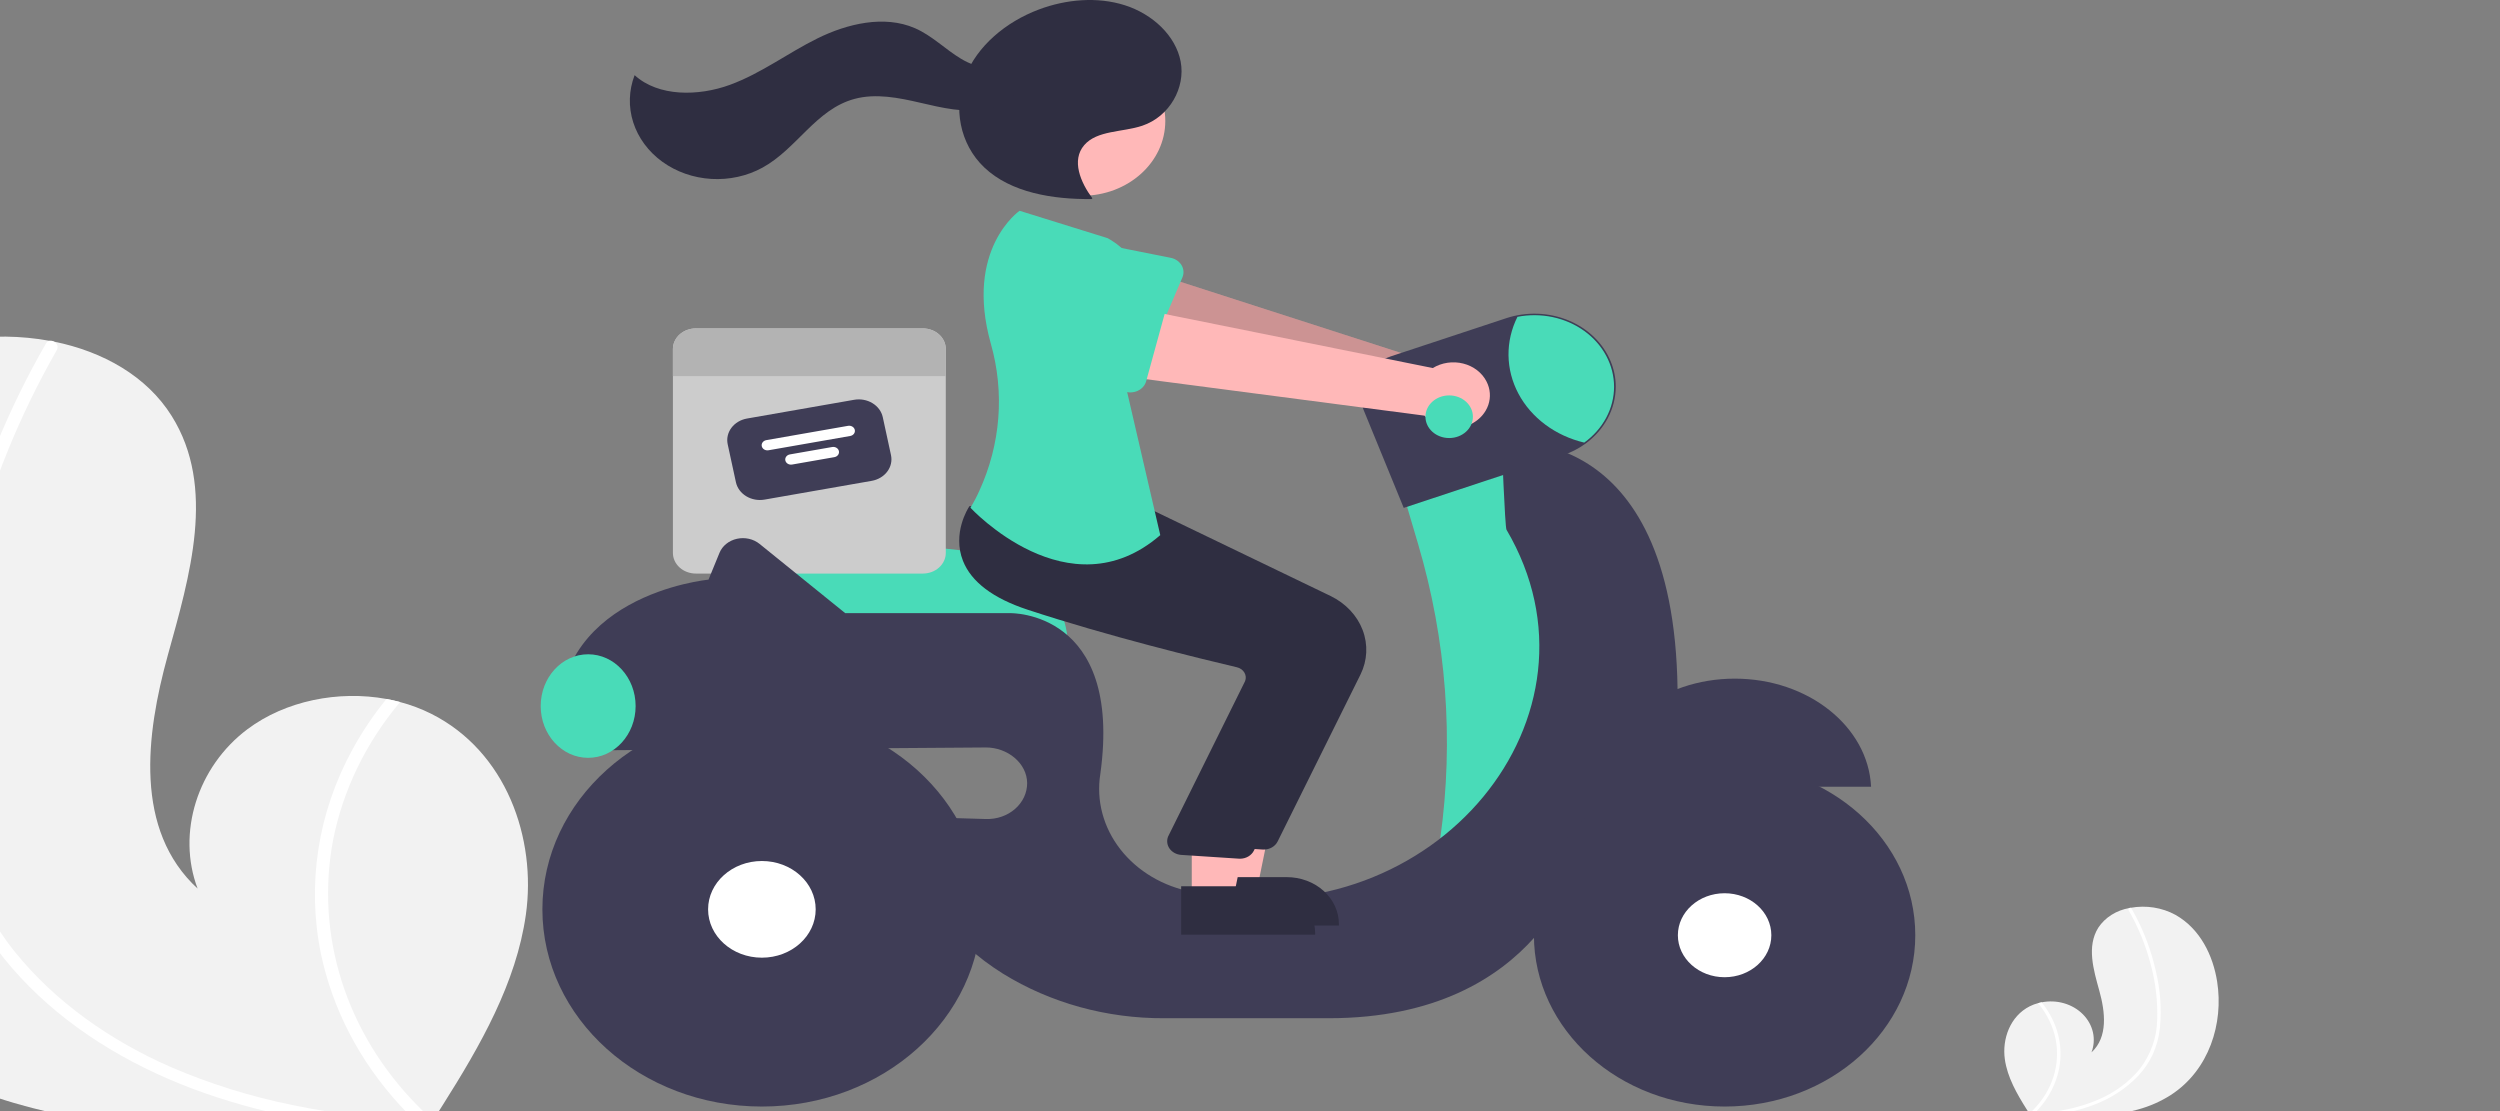 <svg width="540" height="240" viewBox="0 0 540 240" fill="none" xmlns="http://www.w3.org/2000/svg">
<rect x="0" y="0" width="540" height="240" fill="#808080" stroke="none"/>
<g clip-path="url(#clip0)">
<path d="M113.584 197.609C111.497 212.298 103.824 225.738 95.638 238.684C95.367 239.125 95.088 239.559 94.803 240H9.721C8 239.599 6.301 239.158 4.61 238.684C-5 236.056 -14.072 232.046 -22.255 226.81C-53.557 206.549 -65.602 168.262 -60.161 133.956C-56.778 112.642 -46.367 90.88 -26.092 79.401C-15.387 73.329 -1.636 71.356 10.687 73.612C11.009 73.665 11.332 73.73 11.661 73.79C22.263 75.934 31.709 81.263 37.083 89.847C46.748 105.274 40.993 124.384 36.241 141.554C31.504 158.724 28.933 179.275 42.685 191.938C38.145 179.932 42.626 165.611 53.47 157.493C61.663 151.369 73.071 149.073 83.476 150.974C84.472 151.165 85.453 151.382 86.419 151.645C88.755 152.26 91.007 153.107 93.134 154.171C109.352 162.309 115.92 181.051 113.584 197.609Z" fill="#F2F2F2"/>
<path d="M63.135 238.684C65.493 239.178 67.858 239.612 70.237 240H57.373C55.688 239.592 54.012 239.158 52.35 238.684C48.696 237.658 45.098 236.48 41.557 235.152C27.352 229.797 14.268 221.758 4.368 211.061C-0.473 205.879 -4.427 200.077 -7.362 193.846C-10.544 186.803 -12.567 179.381 -13.366 171.815C-15.16 156.29 -13.329 140.337 -9.91 125.088C-6.381 109.283 -0.685 93.933 7.048 79.388C7.978 77.644 8.94 75.912 9.933 74.191C10.001 74.049 10.105 73.923 10.235 73.823C10.366 73.723 10.521 73.65 10.687 73.612C11.025 73.553 11.375 73.617 11.661 73.79C12.004 73.966 12.258 74.255 12.371 74.595C12.484 74.935 12.448 75.302 12.269 75.618C4.295 89.588 -1.749 104.381 -5.729 119.667C-9.624 134.581 -11.835 150.185 -11.082 165.519C-10.364 179.847 -6.197 193.938 3.255 205.654C11.888 216.35 23.808 224.784 36.995 230.527C45.342 234.115 54.11 236.851 63.135 238.684Z" fill="white"/>
<path d="M91.369 240H87.576C87.151 239.566 86.741 239.125 86.339 238.684C77.7 229.253 71.847 218.018 69.322 206.016C66.256 191.038 68.641 175.572 76.124 161.908C78.212 158.076 80.672 154.417 83.476 150.974C84.471 151.165 85.453 151.382 86.419 151.645C79.045 160.423 74.085 170.643 71.943 181.472C70.033 191.618 70.668 202.02 73.802 211.918C76.936 221.816 82.49 230.96 90.058 238.684C90.483 239.125 90.922 239.566 91.369 240Z" fill="white"/>
<path d="M433.046 228.812C433.597 232.689 435.622 236.236 437.782 239.653C437.854 239.769 437.927 239.884 438.003 240H460.458C460.912 239.894 461.36 239.778 461.806 239.653C464.343 238.959 466.737 237.901 468.896 236.519C477.158 231.172 480.336 221.067 478.901 212.013C478.008 206.388 475.26 200.645 469.909 197.615C467.003 196.025 463.537 195.479 460.202 196.087C460.117 196.101 460.032 196.118 459.945 196.134C458.558 196.375 457.242 196.877 456.086 197.608C454.929 198.338 453.958 199.28 453.236 200.372C450.685 204.443 452.204 209.487 453.458 214.018C454.709 218.55 455.387 223.973 451.758 227.316C452.29 225.918 452.398 224.418 452.071 222.971C451.744 221.523 450.994 220.18 449.897 219.079C448.801 217.978 447.398 217.159 445.833 216.707C444.268 216.254 442.597 216.184 440.992 216.504C440.729 216.555 440.47 216.612 440.215 216.682C439.599 216.844 439.004 217.067 438.443 217.348C434.163 219.496 432.43 224.442 433.046 228.812Z" fill="#F2F2F2"/>
<path d="M446.36 239.653C445.738 239.783 445.114 239.898 444.486 240H447.881C448.326 239.892 448.768 239.778 449.207 239.653C450.171 239.382 451.121 239.071 452.055 238.72C455.846 237.338 459.212 235.157 461.87 232.363C463.148 230.995 464.191 229.464 464.966 227.819C465.806 225.96 466.34 224.002 466.55 222.005C466.936 217.876 466.628 213.719 465.638 209.673C464.707 205.502 463.204 201.45 461.163 197.612C460.917 197.151 460.664 196.694 460.401 196.24C460.383 196.203 460.356 196.169 460.322 196.143C460.287 196.116 460.246 196.097 460.202 196.087C460.113 196.072 460.021 196.088 459.945 196.134C459.855 196.181 459.788 196.257 459.758 196.347C459.728 196.436 459.738 196.533 459.785 196.617C461.889 200.304 463.484 204.208 464.535 208.242C465.617 212.199 466.092 216.271 465.948 220.343C465.87 224.131 464.554 227.815 462.164 230.936C459.839 233.746 456.781 236 453.259 237.5C451.056 238.447 448.742 239.169 446.36 239.653Z" fill="white"/>
<path d="M438.909 240H439.91C440.022 239.885 440.13 239.769 440.237 239.653C442.517 237.164 444.061 234.198 444.728 231.031C445.537 227.078 444.907 222.996 442.932 219.39C442.381 218.379 441.732 217.413 440.992 216.504C440.729 216.555 440.47 216.612 440.215 216.682C442.162 218.998 443.471 221.696 444.036 224.553C444.54 227.231 444.372 229.976 443.545 232.589C442.718 235.201 441.252 237.614 439.255 239.653C439.143 239.769 439.027 239.885 438.909 240Z" fill="white"/>
<path d="M230.649 139.797H160.371L159.626 120.384C159.594 119.542 159.765 118.704 160.128 117.928C160.491 117.151 161.036 116.455 161.727 115.886C162.418 115.317 163.238 114.889 164.131 114.633C165.024 114.376 165.968 114.296 166.898 114.398L207.795 118.897H207.8C213.863 118.912 219.672 121.085 223.955 124.941C228.238 128.797 230.645 134.021 230.649 139.468V139.797Z" fill="#49DBB8"/>
<path d="M199.326 70.934H150.311C149.659 70.934 149.013 71.05 148.411 71.274C147.809 71.498 147.262 71.826 146.801 72.24C146.34 72.654 145.974 73.146 145.725 73.687C145.475 74.228 145.347 74.808 145.347 75.394V119.431C145.347 120.017 145.475 120.597 145.725 121.138C145.974 121.679 146.34 122.171 146.801 122.585C147.262 122.999 147.809 123.328 148.411 123.552C149.013 123.776 149.659 123.891 150.311 123.891H199.326C199.978 123.891 200.624 123.776 201.226 123.552C201.828 123.328 202.376 122.999 202.837 122.585C203.298 122.171 203.663 121.679 203.913 121.138C204.162 120.597 204.29 120.017 204.29 119.431V75.394C204.29 74.808 204.162 74.228 203.913 73.687C203.663 73.146 203.298 72.654 202.837 72.24C202.376 71.826 201.828 71.498 201.226 71.274C200.624 71.05 199.978 70.934 199.326 70.934Z" fill="#CCCCCC"/>
<path d="M188.287 103.864L165.145 107.913C163.772 108.152 162.35 107.891 161.191 107.189C160.031 106.487 159.229 105.401 158.96 104.168L157.181 95.96C156.916 94.727 157.205 93.45 157.987 92.408C158.768 91.366 159.978 90.645 161.35 90.404L184.492 86.355C185.865 86.116 187.287 86.376 188.447 87.079C189.606 87.781 190.408 88.867 190.677 90.1L192.456 98.308C192.722 99.541 192.432 100.818 191.651 101.86C190.869 102.902 189.66 103.622 188.287 103.864Z" fill="#3F3D56"/>
<path d="M183.657 94.168L165.996 97.258C165.673 97.314 165.338 97.253 165.065 97.088C164.792 96.923 164.604 96.667 164.541 96.376C164.478 96.086 164.546 95.785 164.73 95.54C164.914 95.295 165.199 95.126 165.522 95.069L183.183 91.979C183.506 91.923 183.841 91.984 184.114 92.149C184.387 92.314 184.575 92.57 184.638 92.86C184.701 93.151 184.633 93.451 184.449 93.697C184.265 93.942 183.98 94.111 183.657 94.168Z" fill="white"/>
<path d="M180.224 98.744L171.089 100.342C170.766 100.399 170.431 100.337 170.159 100.172C169.886 100.007 169.697 99.751 169.634 99.461C169.571 99.171 169.639 98.87 169.823 98.624C170.007 98.379 170.292 98.21 170.615 98.153L179.75 96.555C179.91 96.527 180.074 96.528 180.234 96.557C180.394 96.586 180.546 96.643 180.681 96.725C180.816 96.807 180.932 96.912 181.022 97.034C181.112 97.156 181.174 97.293 181.205 97.436C181.236 97.58 181.236 97.728 181.203 97.871C181.171 98.015 181.107 98.151 181.016 98.272C180.925 98.394 180.808 98.498 180.672 98.579C180.537 98.66 180.384 98.716 180.224 98.744Z" fill="white"/>
<path d="M204.29 75.394V81.247H145.347V75.394C145.347 74.808 145.475 74.228 145.725 73.687C145.974 73.146 146.34 72.654 146.801 72.24C147.262 71.826 147.809 71.498 148.411 71.274C149.013 71.05 149.659 70.934 150.311 70.934H199.326C199.978 70.934 200.624 71.05 201.226 71.274C201.828 71.498 202.376 71.826 202.837 72.24C203.298 72.654 203.663 73.146 203.913 73.687C204.162 74.228 204.29 74.808 204.29 75.394Z" fill="#B3B3B3"/>
<path d="M321.993 83.08C321.653 82.093 321.076 81.185 320.303 80.42C319.53 79.656 318.579 79.052 317.519 78.653C316.458 78.254 315.313 78.068 314.164 78.11C313.015 78.151 311.89 78.419 310.868 78.893L243.434 57.156L240.464 72.291L307.684 88.899C308.684 90.388 310.258 91.495 312.107 92.012C313.956 92.528 315.951 92.417 317.715 91.7C319.479 90.982 320.888 89.709 321.677 88.12C322.465 86.531 322.578 84.738 321.993 83.08Z" fill="#FFB8B8"/>
<path opacity="0.2" d="M321.993 83.08C321.653 82.093 321.076 81.185 320.303 80.42C319.53 79.656 318.579 79.052 317.519 78.653C316.458 78.254 315.313 78.068 314.164 78.11C313.015 78.151 311.89 78.419 310.868 78.893L243.434 57.156L240.464 72.291L307.684 88.899C308.684 90.388 310.258 91.495 312.107 92.012C313.956 92.528 315.951 92.417 317.715 91.7C319.479 90.982 320.888 89.709 321.677 88.12C322.465 86.531 322.578 84.738 321.993 83.08Z" fill="black"/>
<path d="M255.404 59.914L249.036 74.86C248.855 75.285 248.574 75.671 248.212 75.99C247.85 76.308 247.416 76.553 246.939 76.708C246.462 76.863 245.954 76.923 245.449 76.885C244.944 76.847 244.454 76.712 244.012 76.489L228.536 68.663C226.12 67.818 224.175 66.146 223.129 64.015C222.082 61.883 222.019 59.466 222.953 57.293C223.887 55.119 225.742 53.368 228.111 52.421C230.481 51.475 233.171 51.411 235.593 52.244L252.874 55.688C253.369 55.787 253.834 55.98 254.239 56.255C254.643 56.53 254.976 56.88 255.216 57.281C255.456 57.682 255.597 58.124 255.629 58.579C255.662 59.033 255.585 59.489 255.404 59.914Z" fill="#49DBB8"/>
<path d="M327.301 96.919L303.138 106.787L306.31 117.517C312.436 138.237 314.062 159.824 311.099 181.097L328.765 184.412L343.409 150.862L338.284 112.707L327.301 96.919Z" fill="#49DBB8"/>
<path d="M374.711 146.586C358.836 146.586 345.898 156.955 345.27 169.94H404.153C403.525 156.955 390.587 146.586 374.711 146.586Z" fill="#3F3D56"/>
<path d="M362.353 148.824C361.527 90.211 324.372 95.604 324.372 95.604C324.372 95.604 325.067 113.848 325.401 114.415C349.077 154.662 310.002 201.845 260.264 193.165C259.326 193.001 258.425 192.835 257.561 192.667C251.259 191.484 245.694 188.19 242 183.453C238.305 178.716 236.757 172.892 237.672 167.167C242.571 131.817 218.202 132.443 218.202 132.443H182.568L164.063 117.48C163.409 116.951 162.622 116.575 161.77 116.383C160.917 116.192 160.025 116.191 159.172 116.38C158.319 116.57 157.531 116.944 156.876 117.471C156.221 117.998 155.72 118.66 155.416 119.401L153.036 125.207C153.036 125.207 117.89 128.496 120.818 159.414H131.684C131.658 160.293 131.697 161.172 131.802 162.046L212.894 161.453C217.648 161.419 221.843 164.879 221.863 169.15C221.868 170.19 221.639 171.22 221.191 172.178C220.742 173.137 220.083 174.004 219.253 174.729C218.423 175.453 217.439 176.02 216.359 176.394C215.28 176.769 214.127 176.944 212.971 176.91L199.897 176.518C195.87 192.635 205.755 203.49 216.646 210.315C226.901 216.648 239.069 220.005 251.512 219.936H287.03C333.159 219.936 341.213 185.07 341.213 185.07C365.376 175.86 362.353 148.824 362.353 148.824Z" fill="#3F3D56"/>
<path d="M372.515 239.013C395.261 239.013 413.701 222.446 413.701 202.01C413.701 181.573 395.261 165.006 372.515 165.006C349.768 165.006 331.328 181.573 331.328 202.01C331.328 222.446 349.768 239.013 372.515 239.013Z" fill="#3F3D56"/>
<path d="M372.515 211.079C378.09 211.079 382.609 207.019 382.609 202.01C382.609 197.001 378.09 192.94 372.515 192.94C366.939 192.94 362.42 197.001 362.42 202.01C362.42 207.019 366.939 211.079 372.515 211.079Z" fill="white"/>
<path d="M164.568 239.013C190.752 239.013 211.978 219.943 211.978 196.418C211.978 172.893 190.752 153.823 164.568 153.823C138.384 153.823 117.157 172.893 117.157 196.418C117.157 219.943 138.384 239.013 164.568 239.013Z" fill="#3F3D56"/>
<path d="M164.568 206.858C170.985 206.858 176.188 202.184 176.188 196.418C176.188 190.652 170.985 185.978 164.568 185.978C158.15 185.978 152.948 190.652 152.948 196.418C152.948 202.184 158.15 206.858 164.568 206.858Z" fill="white"/>
<path d="M303.207 109.703L294.513 88.487C294.06 87.382 293.853 86.207 293.906 85.029C293.958 83.852 294.268 82.696 294.818 81.626C295.368 80.556 296.147 79.594 297.11 78.795C298.074 77.996 299.203 77.375 300.434 76.968L325.359 68.725C327.524 68.008 329.825 67.682 332.131 67.765C334.436 67.847 336.701 68.337 338.796 69.206C340.891 70.075 342.775 71.306 344.341 72.83C345.906 74.353 347.122 76.138 347.919 78.084C348.638 79.83 349.005 81.677 349.004 83.539C348.994 85.903 348.399 88.235 347.261 90.367C346.122 92.498 344.47 94.375 342.423 95.86C340.944 96.926 339.282 97.768 337.502 98.353L303.207 109.703Z" fill="#3F3D56"/>
<path d="M348.638 83.539C348.636 85.855 348.056 88.141 346.94 90.228C345.825 92.316 344.203 94.153 342.194 95.603C339.111 94.873 336.242 93.548 333.787 91.72C331.331 89.893 329.348 87.607 327.976 85.022C326.603 82.436 325.873 79.613 325.838 76.749C325.802 73.884 326.461 71.047 327.77 68.435C330.281 67.944 332.883 67.965 335.384 68.496C337.885 69.027 340.223 70.054 342.224 71.503C344.226 72.951 345.84 74.784 346.95 76.867C348.06 78.95 348.637 81.23 348.638 83.539Z" fill="#49DBB8"/>
<path d="M127.042 163.69C132.704 163.69 137.293 158.683 137.293 152.507C137.293 146.331 132.704 141.324 127.042 141.324C121.381 141.324 116.791 146.331 116.791 152.507C116.791 158.683 121.381 163.69 127.042 163.69Z" fill="#49DBB8"/>
<path d="M262.545 192.093H271.522L275.793 171.176L262.544 171.177L262.545 192.093Z" fill="#FFB8B8"/>
<path d="M260.255 189.46L277.934 189.46H277.934C279.414 189.459 280.879 189.721 282.246 190.23C283.613 190.739 284.855 191.484 285.901 192.424C286.947 193.364 287.777 194.48 288.343 195.708C288.909 196.936 289.201 198.252 289.201 199.581V199.91L260.256 199.911L260.255 189.46Z" fill="#2F2E41"/>
<path d="M272.965 183.508C272.86 183.508 272.755 183.504 272.65 183.495L260.227 182.682C259.725 182.64 259.24 182.495 258.809 182.258C258.379 182.021 258.015 181.699 257.746 181.315C257.476 180.932 257.308 180.499 257.255 180.048C257.202 179.597 257.264 179.141 257.438 178.716L274.064 145.156C274.182 144.857 274.231 144.539 274.206 144.222C274.181 143.905 274.084 143.596 273.92 143.315C273.756 143.03 273.527 142.78 273.248 142.58C272.969 142.381 272.646 142.237 272.301 142.157C264.483 140.321 244.424 135.432 227.06 129.712C219.621 127.261 214.936 123.72 213.135 119.185C210.76 113.208 214.273 107.756 214.424 107.527L214.542 107.348L230.881 108.682L248.594 110.036L287.41 128.737C290.663 130.317 293.134 132.94 294.33 136.084C295.527 139.227 295.362 142.66 293.867 145.699L275.972 181.754C275.713 182.276 275.291 182.719 274.757 183.031C274.224 183.342 273.601 183.508 272.965 183.508Z" fill="#2F2E41"/>
<path d="M233.722 42.287C243.654 42.287 251.705 35.053 251.705 26.13C251.705 17.206 243.654 9.972 233.722 9.972C223.789 9.972 215.738 17.206 215.738 26.13C215.738 35.053 223.789 42.287 233.722 42.287Z" fill="#FFB8B8"/>
<path d="M257.42 194.067H266.397L270.668 173.149L257.418 173.15L257.42 194.067Z" fill="#FFB8B8"/>
<path d="M255.13 191.434L272.808 191.433H272.809C274.288 191.433 275.753 191.695 277.12 192.203C278.487 192.712 279.729 193.458 280.775 194.398C281.822 195.337 282.651 196.453 283.218 197.681C283.784 198.909 284.075 200.226 284.075 201.555V201.884L255.131 201.885L255.13 191.434Z" fill="#2F2E41"/>
<path d="M267.839 185.482C267.735 185.482 267.63 185.477 267.524 185.468L255.101 184.655C254.599 184.614 254.114 184.469 253.684 184.232C253.254 183.995 252.89 183.672 252.62 183.289C252.351 182.906 252.183 182.472 252.13 182.021C252.076 181.571 252.139 181.115 252.312 180.689L268.938 147.13C269.057 146.83 269.105 146.512 269.081 146.195C269.056 145.879 268.959 145.57 268.794 145.288C268.631 145.004 268.402 144.753 268.123 144.554C267.844 144.354 267.521 144.21 267.175 144.131C259.357 142.295 239.299 137.406 221.935 131.686C214.496 129.235 209.81 125.693 208.009 121.159C205.635 115.181 209.148 109.73 209.298 109.501L209.416 109.322L225.755 110.656L243.468 112.009L282.285 130.71C285.537 132.291 288.008 134.914 289.205 138.057C290.401 141.201 290.236 144.634 288.742 147.672L270.846 183.727C270.587 184.249 270.165 184.693 269.632 185.004C269.098 185.316 268.476 185.481 267.839 185.482Z" fill="#2F2E41"/>
<path d="M239.268 51.449L220.23 45.528C220.23 45.528 208.279 53.778 214.021 74.242C217.018 84.802 216.145 95.95 211.531 106.029C210.976 107.276 210.335 108.491 209.613 109.668C209.613 109.668 230.847 132.692 250.617 115.588L242.929 82.367C242.929 82.367 255.01 60.33 239.268 51.449Z" fill="#49DBB8"/>
<path d="M235.954 42.836C233.395 39.394 231.375 34.622 234.193 31.347C236.975 28.114 242.461 28.59 246.721 27.16C252.655 25.167 256.097 18.904 255.023 13.295C253.95 7.686 248.938 3.037 242.968 1.134C236.998 -0.768 230.266 -0.15 224.419 2.041C217.222 4.738 211.048 9.955 208.459 16.564C205.87 23.172 207.254 31.107 212.625 36.187C218.383 41.633 227.42 43.084 235.779 42.996" fill="#2F2E41"/>
<path d="M219.226 13.475C216 15.834 211.08 14.786 207.618 12.716C204.155 10.646 201.346 7.698 197.6 6.075C190.996 3.213 183.012 5.115 176.585 8.285C170.157 11.455 164.46 15.834 157.671 18.321C150.882 20.809 142.218 20.932 137.078 16.235C135.812 19.528 135.709 23.091 136.781 26.439C137.854 29.787 140.05 32.756 143.069 34.941C146.089 37.126 149.786 38.421 153.655 38.649C157.524 38.877 161.378 38.027 164.689 36.215C172.128 32.144 176.237 23.608 184.58 21.361C189.197 20.117 194.155 21.119 198.821 22.204C203.487 23.288 208.353 24.46 213.062 23.537C217.771 22.613 222.176 18.812 221.577 14.515L219.226 13.475Z" fill="#2F2E41"/>
<path d="M321.098 82.422C320.625 81.48 319.928 80.643 319.055 79.97C318.183 79.297 317.157 78.803 316.05 78.525C314.943 78.246 313.781 78.189 312.646 78.358C311.512 78.526 310.432 78.916 309.483 79.5L239.58 65.404L238.711 80.753L307.697 89.782C308.895 91.149 310.609 92.074 312.514 92.381C314.42 92.688 316.385 92.357 318.036 91.45C319.688 90.543 320.912 89.122 321.477 87.459C322.041 85.795 321.906 84.002 321.098 82.422Z" fill="#FFB8B8"/>
<path d="M251.836 66.814L247.57 82.352C247.448 82.794 247.222 83.208 246.907 83.564C246.592 83.921 246.195 84.212 245.743 84.418C245.291 84.625 244.795 84.741 244.288 84.759C243.782 84.778 243.277 84.698 242.808 84.525L226.375 78.475C223.86 77.905 221.699 76.462 220.366 74.463C219.033 72.463 218.638 70.07 219.267 67.809C219.895 65.548 221.497 63.603 223.72 62.401C225.943 61.2 228.605 60.839 231.123 61.399L248.746 62.901C249.25 62.944 249.739 63.084 250.178 63.312C250.616 63.54 250.995 63.85 251.288 64.222C251.582 64.593 251.782 65.017 251.877 65.464C251.971 65.912 251.958 66.372 251.836 66.814V66.814Z" fill="#49DBB8"/>
<path d="M313.023 94.617C315.854 94.617 318.148 92.555 318.148 90.012C318.148 87.469 315.854 85.407 313.023 85.407C310.192 85.407 307.897 87.469 307.897 90.012C307.897 92.555 310.192 94.617 313.023 94.617Z" fill="#49DBB8"/>
</g>
<defs>
<clipPath id="clip0">
<rect width="607" height="240" fill="white" transform="translate(-67)"/>
</clipPath>
</defs>
</svg>

